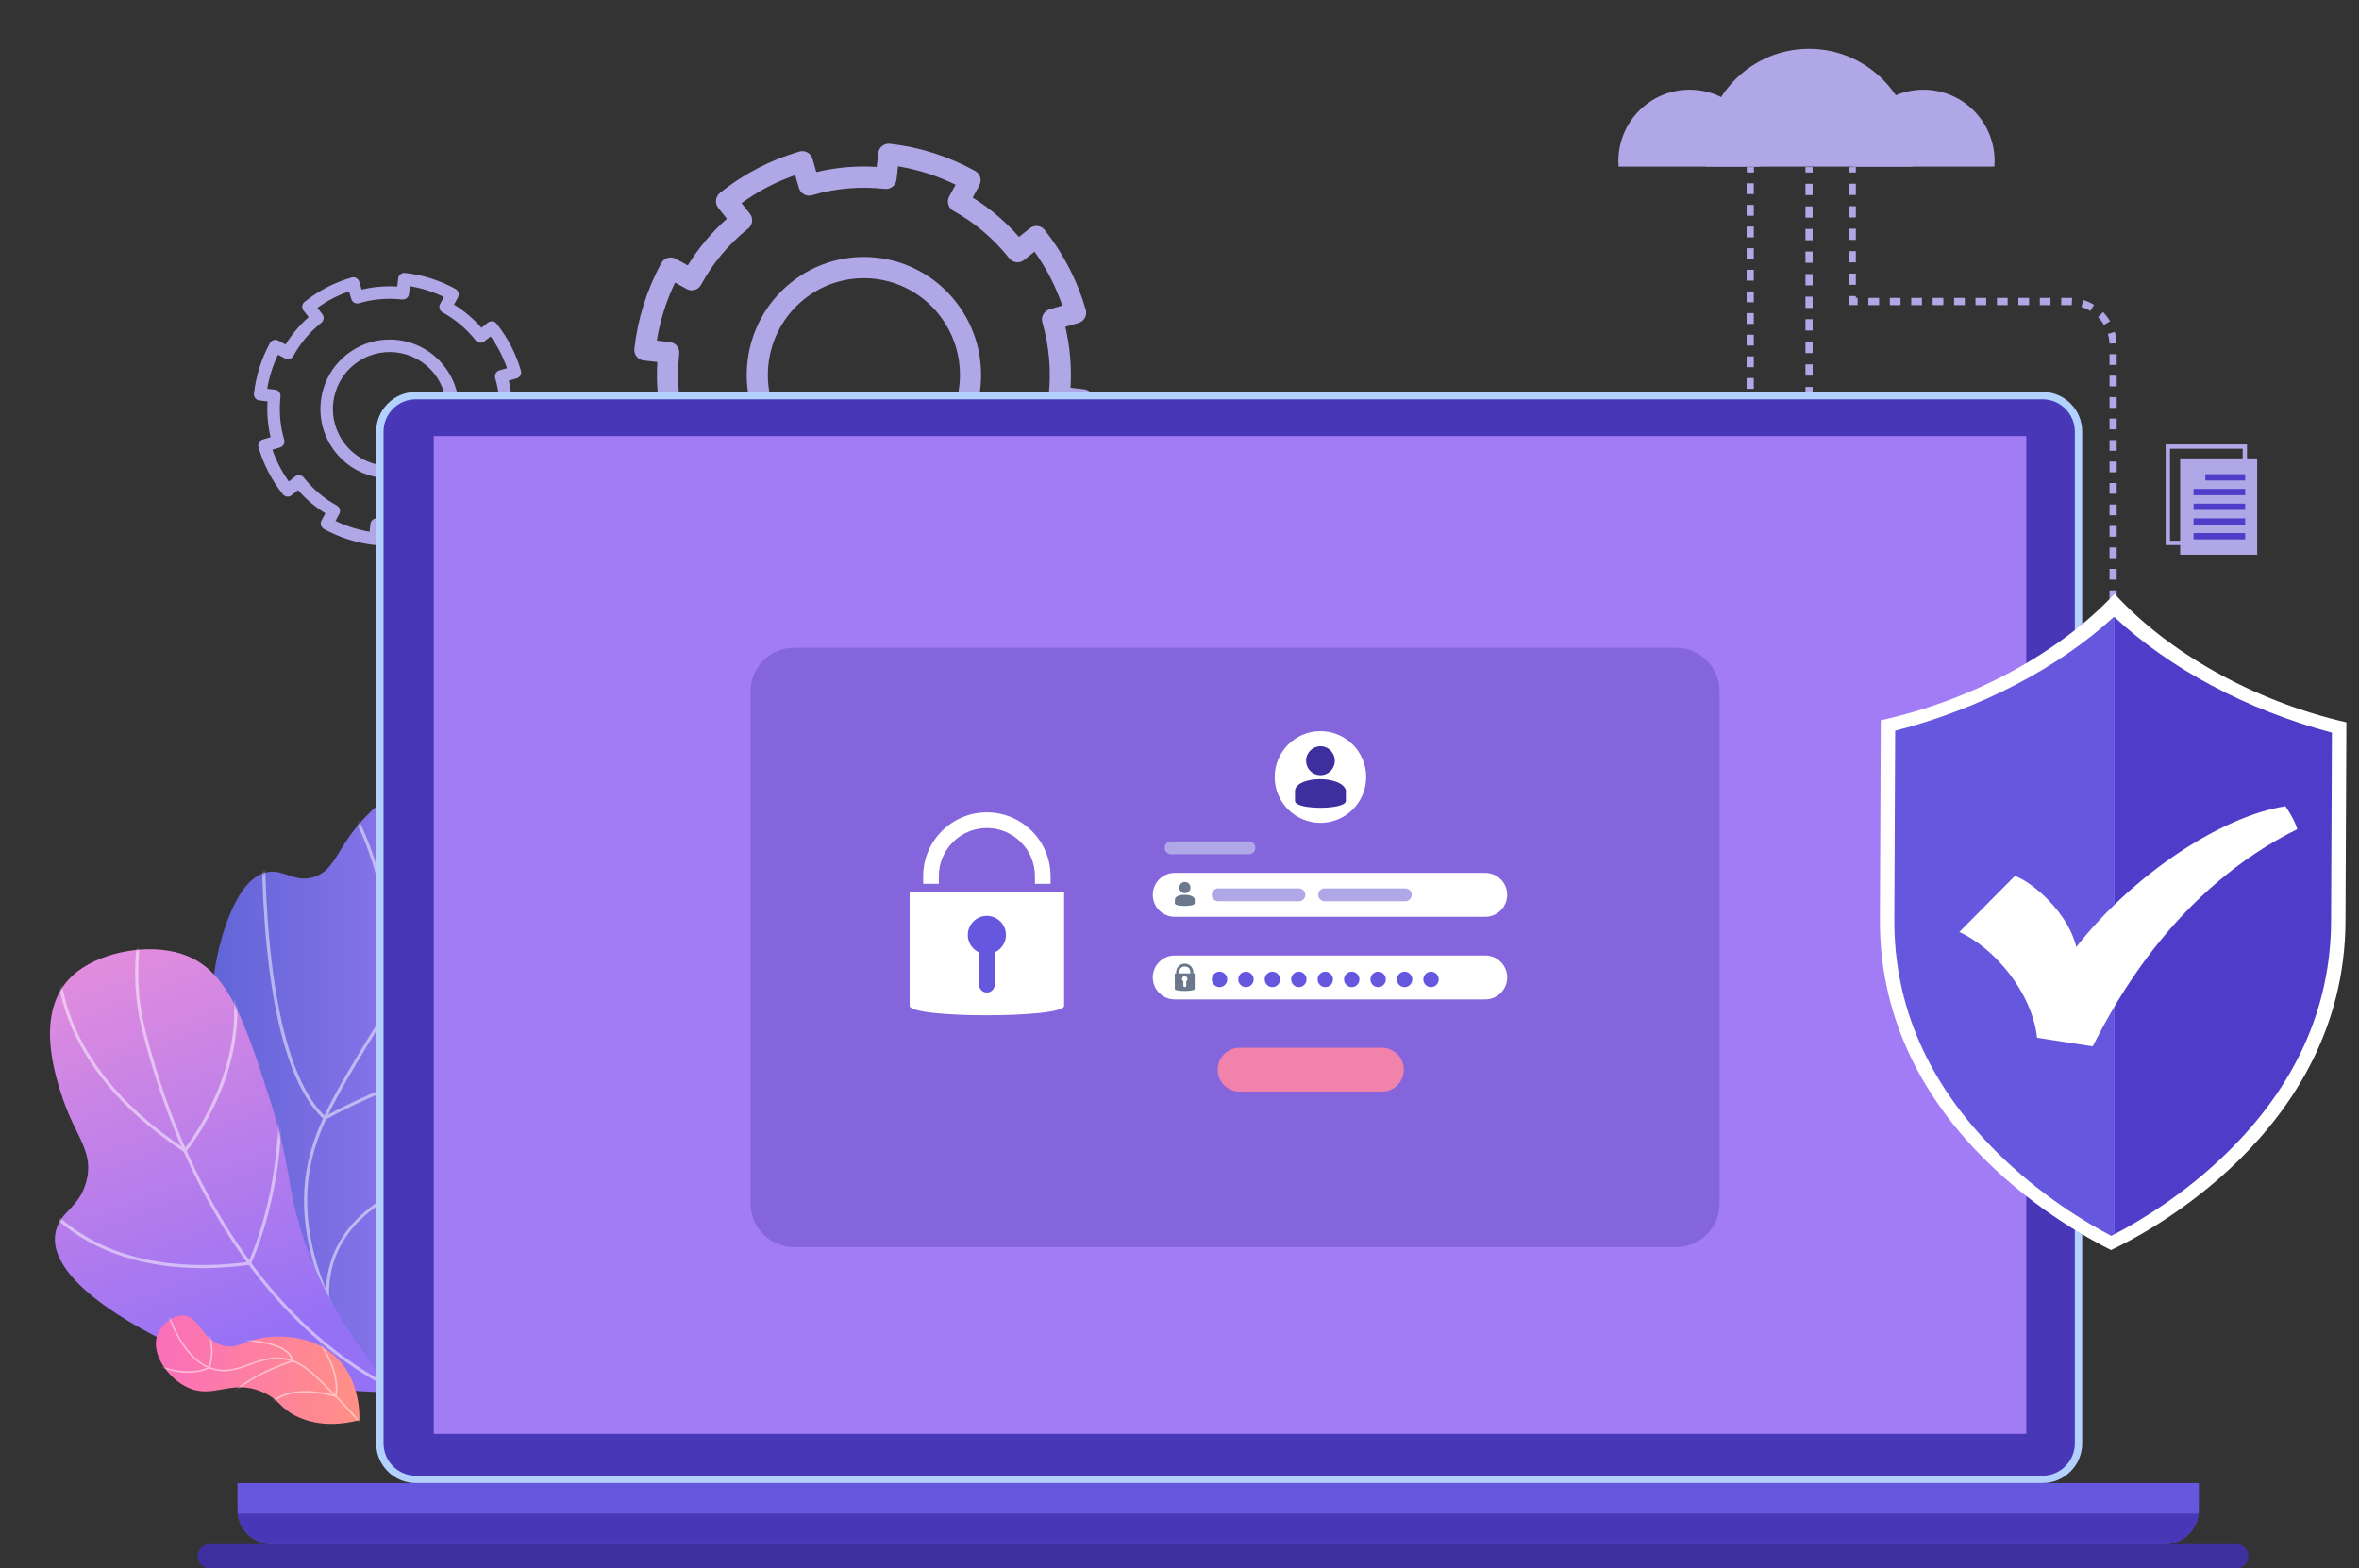 <svg width="755" height="502" viewBox="0 0 755 502" fill="none" xmlns="http://www.w3.org/2000/svg">
<rect x="0" y="0" width="755" height="502" fill="#333333" stroke="none"/>
<g clip-path="url(#clip0_1705_7253)">
<path d="M719.152 174.479H693.125V142.259H719.152V174.479ZM694.502 173.095H717.772V143.639H694.502V173.095Z" fill="#B0A7E6"/>
<path d="M714.627 148.012H701.879V150.019H714.627V148.012Z" fill="#4F3CC8"/>
<path d="M714.631 152.723H698.109V154.73H714.631V152.723Z" fill="#4F3CC8"/>
<path d="M714.631 157.438H698.109V159.444H714.631V157.438Z" fill="#4F3CC8"/>
<path d="M714.631 162.148H698.109V164.155H714.631V162.148Z" fill="#4F3CC8"/>
<path d="M714.631 166.859H698.109V168.866H714.631V166.859Z" fill="#4F3CC8"/>
<path d="M722.412 146.73H697.762V177.567H722.412V146.73Z" fill="#B0A7E6"/>
<path d="M718.573 151.794H705.824V153.801H718.573V151.794Z" fill="#4F3CC8"/>
<path d="M718.576 156.505H702.055V158.512H718.576V156.505Z" fill="#4F3CC8"/>
<path d="M718.576 161.216H702.055V163.223H718.576V161.216Z" fill="#4F3CC8"/>
<path d="M718.576 165.93H702.055V167.937H718.576V165.93Z" fill="#4F3CC8"/>
<path d="M718.576 170.641H702.055V172.648H718.576V170.641Z" fill="#4F3CC8"/>
<path d="M580.139 53.486H577.838V55.215H580.139V53.486Z" fill="#B0A7E6"/>
<path d="M580.139 120.243H577.838V116.63H580.139V120.243ZM580.139 113.018H577.838V109.405H580.139V113.018ZM580.139 105.793H577.838V102.18H580.139V105.793ZM580.139 98.568H577.838V94.956H580.139V98.568ZM580.139 91.343H577.838V87.731H580.139V91.343ZM580.139 84.118H577.838V80.506H580.139V84.118ZM580.139 76.893H577.838V73.281H580.139V76.893ZM580.139 69.668H577.838V66.056H580.139V69.668ZM580.139 62.444H577.838V58.831H580.139V62.444Z" fill="#B0A7E6"/>
<path d="M580.139 123.855H577.838V125.584H580.139V123.855Z" fill="#B0A7E6"/>
<path d="M561.351 53.486H559.053V55.215H561.351V53.486Z" fill="#B0A7E6"/>
<path d="M540.73 186.207H537.276V183.904H540.73V186.207ZM533.82 186.207H530.366V183.904H533.82V186.207ZM526.91 186.207H523.457V183.904H526.91V186.207ZM520 186.207H516.547V183.904H520V186.207ZM513.09 186.207H509.637V183.904H513.09V186.207ZM506.18 186.207H502.727V183.904H506.18V186.207ZM499.27 186.207H495.817V183.904H499.27V186.207ZM492.36 186.207H488.907V183.904H492.36V186.207ZM485.45 186.207H481.997V183.904H485.45V186.207ZM478.54 186.207H475.087V183.904H478.54V186.207ZM471.63 186.207H468.177V183.904H471.63V186.207ZM464.72 186.207H461.267V183.904H464.72V186.207ZM457.81 186.207H454.357V183.904H457.81V186.207ZM450.9 186.207H447.447V183.904H450.9V186.207ZM443.99 186.207H440.537V183.904H443.99V186.207ZM437.08 186.207H433.627V183.904H437.08V186.207ZM430.17 186.207H426.717V183.904H430.17V186.207ZM423.26 186.207H419.807V183.904H423.26V186.207ZM416.35 186.207H412.897V183.904H416.35V186.207ZM409.44 186.207H405.987V183.904H409.44V186.207ZM402.53 186.207H399.077V183.904H402.53V186.207ZM395.62 186.207H392.167V183.904H395.62V186.207ZM388.71 186.207H385.257V183.904H388.71V186.207ZM381.8 186.207H378.347V183.904H381.8V186.207ZM374.89 186.207H371.437V183.904H374.89V186.207ZM367.98 186.207H364.527V183.904H367.98V186.207ZM361.07 186.207H357.617V183.904H361.07V186.207ZM354.16 186.207H350.707V183.904H354.16V186.207ZM347.25 186.207H343.797V183.904H347.25V186.207ZM340.34 186.207H336.887V183.904H340.34V186.207ZM333.43 186.207H329.977V183.904H333.43V186.207ZM326.52 186.207H323.067V183.904H326.52V186.207ZM319.61 186.207H316.157V183.904H319.61V186.207ZM312.701 186.207H309.247V183.904H312.701V186.207ZM305.791 186.207H302.337V183.904H305.791V186.207ZM298.881 186.207H295.427V183.904H298.881V186.207ZM291.971 186.207H288.517V183.904H291.971V186.207ZM285.061 186.207H281.607V183.904H285.061V186.207ZM278.151 186.207H274.697V183.904H278.151V186.207ZM271.241 186.207H267.787V183.904H271.241V186.207ZM264.331 186.207H260.877V183.904H264.331V186.207ZM257.421 186.207H253.967V183.904H257.421V186.207ZM250.511 186.207H247.057V183.904H250.511V186.207ZM243.601 186.207H240.147V183.904H243.601V186.207ZM236.691 186.207H233.238V183.904H236.691V186.207ZM229.781 186.207H226.328V183.904H229.781V186.207ZM222.871 186.207H219.418V183.904H222.871V186.207ZM215.961 186.207H212.508V183.904H215.961V186.207ZM209.051 186.207H205.598V183.904H209.051V186.207ZM202.141 186.207H198.688V183.904H202.141V186.207ZM195.231 186.207H191.778V183.904H195.231V186.207ZM188.321 186.207H184.868V183.904H188.321V186.207ZM181.411 186.207H177.958V183.904H181.411V186.207ZM174.501 186.207H171.048V183.904H174.501V186.207ZM167.591 186.207H164.138V183.904H167.591V186.207ZM160.681 186.207H157.228V183.904H160.681V186.207ZM153.771 186.207H150.318V183.904H153.771V186.207ZM146.861 186.207H143.408V183.904H146.861V186.207ZM139.951 186.207H136.498V183.904H139.951V186.207ZM133.041 186.207H129.588V183.904H133.041V186.207ZM544.218 186.165L544.06 183.865C545.131 183.792 546.199 183.608 547.232 183.323L547.843 185.545C546.663 185.872 545.444 186.08 544.218 186.165ZM551.272 184.207L550.229 182.154C551.184 181.668 552.094 181.08 552.934 180.408L554.363 182.211C553.401 182.978 552.361 183.647 551.272 184.207ZM556.998 179.64L555.238 178.158C555.93 177.334 556.541 176.436 557.054 175.493L559.074 176.595C558.488 177.672 557.792 178.697 556.998 179.64ZM560.501 173.197L558.301 172.521C558.614 171.496 558.825 170.433 558.93 169.359L561.217 169.581C561.101 170.806 560.859 172.025 560.501 173.197ZM561.305 166.011H559.008V162.55H561.305V166.011ZM561.305 159.085H559.008V155.624H561.305V159.085ZM561.305 152.16H559.008V148.699H561.305V152.16ZM561.305 145.234H559.008V141.773H561.305V145.234ZM561.305 138.308H559.008V134.847H561.305V138.308ZM561.305 131.383H559.008V127.922H561.305V131.383ZM561.305 124.457H559.008V120.996H561.305V124.457ZM561.305 117.532H559.008V114.071H561.305V117.532ZM561.305 110.606H559.008V107.145H561.305V110.606ZM561.305 103.68H559.008V100.219H561.305V103.68ZM561.305 96.755H559.008V93.294H561.305V96.755ZM561.305 89.829H559.008V86.368H561.305V89.829ZM561.305 82.903H559.008V79.442H561.305V82.903ZM561.305 75.978H559.008V72.517H561.305V75.978ZM561.305 69.052H559.008V65.591H561.305V69.052ZM561.305 62.127H559.008V58.666H561.305V62.127Z" fill="#B0A7E6"/>
<path d="M593.966 53.486H591.665V55.215H593.966V53.486Z" fill="#B0A7E6"/>
<path d="M593.963 91.171H591.662V87.576H593.963V91.171ZM593.963 83.981H591.662V80.386H593.963V83.981ZM593.963 76.791H591.662V73.196H593.963V76.791ZM593.963 69.602H591.662V66.007H593.963V69.602ZM593.963 62.412H591.662V58.817H593.963V62.412Z" fill="#B0A7E6"/>
<path d="M594.539 97.645H591.666V94.765H593.963V95.339H594.539V97.645Z" fill="#B0A7E6"/>
<path d="M677.452 199.287H675.154V195.851H677.452V199.287ZM677.452 192.414H675.154V188.978H677.452V192.414ZM677.452 185.541H675.154V182.105H677.452V185.541ZM677.452 178.669H675.154V175.232H677.452V178.669ZM677.452 171.796H675.154V168.359H677.452V171.796ZM677.452 164.923H675.154V161.487H677.452V164.923ZM677.452 158.05H675.154V154.614H677.452V158.05ZM677.452 151.177H675.154V147.741H677.452V151.177ZM677.452 144.305H675.154V140.868H677.452V144.305ZM677.452 137.432H675.154V133.995H677.452V137.432ZM677.452 130.559H675.154V127.123H677.452V130.559ZM677.452 123.686H675.154V120.25H677.452V123.686ZM677.452 116.813H675.154V113.377H677.452V116.813ZM675.14 109.986C675.098 108.934 674.926 107.888 674.627 106.884L676.834 106.233C677.181 107.42 677.385 108.648 677.438 109.891L675.14 109.986ZM673.377 104.001C672.843 103.096 672.2 102.258 671.462 101.508L673.099 99.892C673.967 100.776 674.726 101.765 675.355 102.832L673.373 104.004L673.377 104.001ZM669.003 99.547C668.107 98.998 667.145 98.561 666.147 98.248L666.832 96.047C668.013 96.417 669.147 96.934 670.205 97.582L669.003 99.547ZM663.059 97.684C662.813 97.67 662.564 97.663 662.315 97.663H659.697V95.36H662.315C662.606 95.36 662.901 95.368 663.193 95.385L663.059 97.684ZM656.269 97.663H652.84V95.36H656.269V97.663ZM649.412 97.663H645.983V95.36H649.412V97.663ZM642.554 97.663H639.126V95.36H642.554V97.663ZM635.693 97.663H632.265V95.36H635.693V97.663ZM628.836 97.663H625.408V95.36H628.836V97.663ZM621.979 97.663H618.55V95.36H621.979V97.663ZM615.122 97.663H611.693V95.36H615.122V97.663ZM608.264 97.663H604.836V95.36H608.264V97.663ZM601.407 97.663H597.978V95.36H601.407V97.663Z" fill="#B0A7E6"/>
<path d="M677.448 202.741H675.151V204.47H677.448V202.741Z" fill="#B0A7E6"/>
<path d="M563.454 53.339C563.499 52.747 563.531 52.152 563.531 51.55C563.531 38.938 553.329 28.714 540.746 28.714C528.163 28.714 517.961 38.938 517.961 51.55C517.961 52.152 517.993 52.747 518.038 53.339H563.454Z" fill="#B0A7E6"/>
<path d="M638.301 53.339C638.346 52.747 638.378 52.152 638.378 51.55C638.378 38.938 628.176 28.714 615.593 28.714C603.01 28.714 592.808 38.938 592.808 51.55C592.808 52.152 592.84 52.747 592.885 53.339H638.301Z" fill="#B0A7E6"/>
<path d="M612.094 53.339C612.27 51.944 612.361 50.526 612.361 49.082C612.361 30.608 597.417 15.63 578.984 15.63C560.552 15.63 545.608 30.608 545.608 49.082C545.608 50.526 545.699 51.944 545.875 53.339H612.094Z" fill="#B0A7E6"/>
<path fill-rule="evenodd" clip-rule="evenodd" d="M127.437 89.125C127.561 88.029 128.549 87.24 129.645 87.362C135.268 87.986 140.748 89.722 145.775 92.488C146.715 93.005 147.079 94.173 146.601 95.133L146.583 95.168C146.572 95.191 146.56 95.214 146.547 95.236L145.308 97.5C148.515 99.481 151.481 101.966 154.079 104.916L156.125 103.282C156.541 102.951 157.071 102.798 157.599 102.858C158.127 102.918 158.609 103.186 158.939 103.602C162.592 108.203 165.177 113.317 166.717 118.641C167.024 119.7 166.415 120.807 165.357 121.116L162.848 121.849C163.741 125.634 164.058 129.507 163.827 133.333L166.417 133.627C167.514 133.752 168.302 134.743 168.178 135.84C167.542 141.45 165.838 146.944 163.076 151.986C162.547 152.951 161.338 153.308 160.371 152.785L159.478 152.302L159.464 152.295L158.071 151.527C156.092 154.74 153.613 157.714 150.661 160.325L152.296 162.382C152.982 163.246 152.84 164.502 151.978 165.19C147.387 168.855 142.281 171.448 136.953 172.978C135.894 173.282 134.788 172.672 134.48 171.614L133.751 169.106C129.983 170.007 126.124 170.325 122.312 170.095L122.018 172.693C121.958 173.22 121.691 173.702 121.276 174.033C120.861 174.363 120.331 174.515 119.804 174.455C114.202 173.817 108.71 172.094 103.679 169.326C103.085 168.999 102.697 168.392 102.649 167.715C102.617 167.272 102.734 166.839 102.97 166.478L103.522 165.453L103.529 165.44L104.146 164.314C100.942 162.335 97.981 159.858 95.378 156.902L93.333 158.535C92.918 158.867 92.388 159.019 91.86 158.96C91.332 158.9 90.85 158.632 90.519 158.217C86.863 153.616 84.265 148.486 82.739 143.146C82.437 142.088 83.045 140.985 84.101 140.677L86.605 139.945C85.706 136.167 85.394 132.304 85.627 128.485L83.038 128.19C81.941 128.066 81.152 127.075 81.277 125.978C81.913 120.365 83.632 114.861 86.393 109.821C86.648 109.355 87.077 109.01 87.587 108.862C88.096 108.713 88.644 108.773 89.109 109.028L91.395 110.282C93.37 107.07 95.843 104.102 98.794 101.493L97.159 99.435C96.472 98.572 96.615 97.316 97.477 96.628C102.067 92.963 107.187 90.359 112.516 88.829C113.575 88.525 114.681 89.135 114.988 90.193L115.718 92.702C119.484 91.802 123.335 91.49 127.143 91.722L127.437 89.125ZM107.379 166.738C110.844 168.423 114.52 169.584 118.274 170.204L118.556 167.711C118.68 166.616 119.668 165.827 120.764 165.949C125.36 166.459 130.059 166.081 134.559 164.751C135.069 164.6 135.618 164.659 136.085 164.914C136.552 165.169 136.898 165.6 137.046 166.111L137.75 168.534C141.292 167.315 144.708 165.564 147.892 163.27L146.319 161.29C145.633 160.427 145.775 159.171 146.637 158.483C150.403 155.475 153.397 151.847 155.569 147.873C155.824 147.406 156.254 147.06 156.764 146.912C157.275 146.763 157.823 146.824 158.289 147.08L160.482 148.289C162.162 144.816 163.312 141.136 163.929 137.37L161.443 137.088C160.348 136.963 159.56 135.976 159.682 134.881C160.191 130.273 159.814 125.559 158.498 121.033C158.19 119.973 158.799 118.864 159.858 118.555L162.272 117.85C161.049 114.304 159.3 110.881 157.015 107.69L155.048 109.26C154.252 109.896 153.104 109.831 152.385 109.11L152.381 109.106C152.328 109.053 152.278 108.997 152.231 108.938C149.24 105.177 145.621 102.173 141.657 100.001C140.689 99.47 140.334 98.255 140.864 97.287L141.595 95.952L141.595 95.952L142.076 95.075C138.609 93.387 134.939 92.222 131.181 91.609L130.898 94.106C130.774 95.202 129.787 95.991 128.69 95.869C124.092 95.358 119.407 95.727 114.91 97.056C114.4 97.207 113.851 97.148 113.384 96.893C112.917 96.638 112.571 96.207 112.422 95.696L111.718 93.273C108.174 94.493 104.749 96.252 101.562 98.547L103.136 100.527C103.822 101.391 103.68 102.646 102.818 103.334C99.052 106.342 96.069 109.959 93.9 113.933C93.646 114.399 93.216 114.745 92.706 114.895C92.197 115.044 91.648 114.984 91.183 114.728L88.984 113.522C87.302 116.997 86.145 120.683 85.526 124.447L88.011 124.73C89.106 124.854 89.894 125.841 89.773 126.937C89.263 131.548 89.631 136.245 90.958 140.754C91.108 141.263 91.049 141.811 90.794 142.278C90.539 142.744 90.11 143.089 89.6 143.238L87.181 143.944C88.398 147.498 90.152 150.933 92.442 154.128L94.41 152.557C94.825 152.226 95.355 152.073 95.882 152.133C96.41 152.193 96.893 152.46 97.223 152.876C100.224 156.651 103.833 159.64 107.797 161.813C108.766 162.344 109.12 163.559 108.59 164.528L107.379 166.738ZM160.429 150.543L160.432 150.538L160.429 150.543L160.429 150.543ZM138.935 119.553C132.684 111.687 121.256 110.391 113.409 116.654L113.409 116.654C105.545 122.931 104.25 134.392 110.502 142.261L110.502 142.261C116.763 150.141 128.191 151.437 136.052 145.163C143.901 138.895 145.198 127.437 138.935 119.553ZM110.914 113.528C120.491 105.884 134.44 107.468 142.066 117.065L142.066 117.065C149.7 126.673 148.123 140.643 138.548 148.289L138.548 148.29C128.956 155.944 115.007 154.361 107.371 144.749C99.746 135.154 101.326 121.18 110.914 113.528Z" fill="#B0A7E6"/>
<path fill-rule="evenodd" clip-rule="evenodd" d="M281.082 49.016C281.292 47.154 282.962 45.814 284.816 46.021C294.325 47.081 303.592 50.03 312.093 54.73C313.683 55.608 314.299 57.591 313.489 59.223L313.46 59.282C313.44 59.321 313.42 59.36 313.4 59.398L311.304 63.244C316.726 66.61 321.743 70.83 326.136 75.842L329.597 73.067C330.299 72.504 331.195 72.245 332.088 72.346C332.981 72.448 333.797 72.903 334.355 73.61C340.532 81.426 344.904 90.114 347.508 99.159C348.026 100.958 346.997 102.839 345.207 103.364L340.965 104.609C342.475 111.04 343.012 117.619 342.621 124.118L347 124.618C348.855 124.83 350.189 126.513 349.978 128.377C348.902 137.908 346.022 147.241 341.35 155.808C340.456 157.447 338.412 158.053 336.775 157.164L335.267 156.345L335.243 156.332L332.887 155.027C329.54 160.486 325.348 165.539 320.355 169.973L323.121 173.469C324.281 174.936 324.04 177.069 322.583 178.238C314.819 184.465 306.185 188.87 297.174 191.469C295.383 191.986 293.513 190.95 292.993 189.152L291.76 184.89C285.388 186.422 278.862 186.963 272.415 186.571L271.918 190.984C271.817 191.88 271.366 192.699 270.664 193.261C269.962 193.822 269.066 194.08 268.175 193.978C258.701 192.894 249.413 189.967 240.907 185.265C239.901 184.709 239.245 183.678 239.164 182.528C239.111 181.776 239.308 181.04 239.708 180.427L240.64 178.686L240.652 178.664L241.696 176.751C236.277 173.388 231.27 169.18 226.869 164.159L223.409 166.933C222.707 167.496 221.811 167.756 220.919 167.654C220.026 167.552 219.21 167.098 218.652 166.392C212.469 158.576 208.076 149.86 205.495 140.789C204.984 138.992 206.013 137.118 207.799 136.594L212.033 135.352C210.512 128.933 209.985 122.371 210.378 115.882L206 115.382C204.145 115.17 202.811 113.487 203.022 111.623C204.098 102.087 207.004 92.738 211.674 84.175C212.105 83.384 212.831 82.798 213.693 82.546C214.554 82.293 215.48 82.395 216.267 82.828L220.132 84.959C223.473 79.502 227.654 74.459 232.645 70.027L229.879 66.531C228.719 65.064 228.96 62.931 230.417 61.762C238.18 55.536 246.838 51.112 255.849 48.513C257.641 47.996 259.511 49.032 260.031 50.83L261.264 55.092C267.634 53.564 274.146 53.034 280.585 53.429L281.082 49.016ZM247.162 180.869C253.023 183.731 259.238 185.703 265.587 186.757L266.064 182.522C266.274 180.66 267.944 179.32 269.798 179.527C277.57 180.394 285.517 179.752 293.125 177.493C293.988 177.236 294.917 177.336 295.707 177.769C296.496 178.203 297.081 178.935 297.332 179.802L298.523 183.919C304.512 181.849 310.29 178.873 315.674 174.977L313.013 171.614C311.853 170.147 312.093 168.014 313.55 166.845C319.92 161.734 324.983 155.571 328.655 148.819C329.087 148.027 329.814 147.439 330.677 147.187C331.54 146.934 332.468 147.037 333.256 147.473L336.965 149.526C339.804 143.627 341.75 137.374 342.793 130.977L338.59 130.497C336.738 130.285 335.405 128.609 335.61 126.748C336.472 118.919 335.835 110.911 333.609 103.223C333.088 101.422 334.118 99.538 335.909 99.013L339.991 97.815C337.922 91.792 334.965 85.975 331.101 80.556L327.775 83.223C326.428 84.303 324.488 84.193 323.271 82.967L323.265 82.961C323.175 82.871 323.091 82.776 323.012 82.676C317.953 76.285 311.832 71.183 305.13 67.493C303.493 66.591 302.892 64.527 303.789 62.881L305.025 60.614L305.025 60.614L305.837 59.124C299.975 56.256 293.769 54.278 287.414 53.235L286.936 57.478C286.726 59.34 285.056 60.68 283.202 60.473C275.425 59.605 267.503 60.231 259.898 62.49C259.036 62.746 258.107 62.646 257.317 62.213C256.528 61.779 255.943 61.048 255.692 60.18L254.501 56.064C248.507 58.136 242.715 61.123 237.326 65.023L239.987 68.387C241.147 69.853 240.907 71.987 239.45 73.156C233.081 78.266 228.036 84.411 224.369 91.161C223.939 91.953 223.213 92.541 222.35 92.794C221.488 93.048 220.561 92.947 219.773 92.512L216.055 90.463C213.212 96.366 211.254 102.627 210.208 109.023L214.41 109.503C216.262 109.715 217.595 111.391 217.39 113.253C216.528 121.086 217.149 129.066 219.393 136.725C219.647 137.591 219.547 138.522 219.117 139.314C218.686 140.106 217.959 140.693 217.097 140.946L213.006 142.146C215.064 148.183 218.031 154.018 221.904 159.446L225.231 156.778C225.933 156.215 226.829 155.955 227.721 156.057C228.614 156.158 229.43 156.612 229.989 157.318C235.064 163.732 241.167 168.811 247.87 172.502C249.508 173.404 250.108 175.468 249.21 177.114L247.162 180.869ZM336.875 153.356L336.879 153.347L336.875 153.356L336.875 153.356ZM300.526 100.709C289.956 87.346 270.63 85.144 257.36 95.784L257.36 95.784C244.061 106.446 241.872 125.918 252.445 139.285L252.445 139.285C263.032 152.672 282.358 154.875 295.652 144.216C308.924 133.568 311.118 114.103 300.526 100.709ZM253.14 90.473C269.336 77.486 292.926 80.177 305.822 96.482L305.822 96.482C318.73 112.804 316.065 136.537 299.872 149.527L299.871 149.527C283.652 162.532 260.062 159.841 247.149 143.512C234.256 127.212 236.926 103.473 253.14 90.473Z" fill="#B0A7E6"/>
<path d="M128.58 448.978C124.169 437.22 119.511 419.358 123.348 399.246C128.381 372.871 143.605 365.796 161.958 325.989C173.561 300.819 181.406 283.137 173.451 267.688C167.219 255.581 152.027 246.293 139.048 248.265C128.257 249.903 117.73 259.519 112.112 267.317C107.534 273.675 105.976 279.16 100.178 280.836C94.251 282.549 90.886 278.264 85.702 279.143C75.189 280.925 70.506 301.686 69.748 305.043C61.326 342.37 80.971 380.036 89.738 396.363C96.987 409.862 109.048 429.034 128.58 448.98V448.978Z" fill="url(#paint0_linear_1705_7253)"/>
<mask id="mask0_1705_7253" style="mask-type:luminance" maskUnits="userSpaceOnUse" x="67" y="248" width="110" height="201">
<path d="M128.582 448.978C124.171 437.22 119.513 419.358 123.35 399.246C128.383 372.871 143.607 365.796 161.96 325.989C173.563 300.819 181.408 283.137 173.453 267.688C167.221 255.581 152.029 246.293 139.05 248.265C128.259 249.903 117.732 259.519 112.114 267.317C107.536 273.675 105.978 279.16 100.18 280.836C94.252 282.549 90.888 278.264 85.704 279.143C75.192 280.925 70.508 301.686 69.75 305.043C61.328 342.37 80.973 380.036 89.74 396.363C96.989 409.862 109.05 429.034 128.582 448.98V448.978Z" fill="white"/>
</mask>
<g mask="url(#mask0_1705_7253)">
<g style="mix-blend-mode:soft-light" opacity="0.5">
<path d="M134.843 459.852L135.573 459.175C123.986 446.726 114.905 434.22 108.583 422.003C99.267 404 96.264 387.139 99.652 371.891C102.306 359.946 108.698 349.351 117.54 334.686C124.601 322.98 130.662 315.317 136.012 308.557C143.012 299.711 148.538 292.723 152.98 280.813C157.485 268.729 159.341 255.422 158.494 241.264L157.499 241.322C158.337 255.342 156.502 268.511 152.046 280.463C147.66 292.226 142.174 299.16 135.23 307.936C129.864 314.72 123.782 322.408 116.688 334.168C108.13 348.359 101.37 359.566 98.678 371.671C95.236 387.154 98.272 404.239 107.696 422.458C114.06 434.754 123.193 447.335 134.841 459.85L134.843 459.852Z" fill="white"/>
<path d="M123.349 326.358C125.956 326.358 134.596 326.051 144.879 322.406C156.222 318.383 171.96 309.358 182.518 289.214L181.635 288.752C171.228 308.613 155.722 317.504 144.546 321.468C134.097 325.174 125.396 325.38 123.157 325.364C127.369 299.994 122.343 280.294 117.361 268.204C111.917 254.99 105.33 247.738 105.262 247.665L104.528 248.338C104.593 248.408 111.079 255.56 116.455 268.626C121.414 280.679 126.414 300.374 122.075 325.765L121.981 326.32L122.545 326.346C122.561 326.346 122.84 326.358 123.349 326.358Z" fill="white"/>
<path d="M103.91 358.534L104.224 358.356C104.362 358.279 118.191 350.541 133.568 345.497C148.839 340.487 174.693 348.874 174.954 348.961L175.266 348.014C175.2 347.993 168.613 345.839 160.201 344.346C152.413 342.963 141.417 341.873 133.255 344.552C119.082 349.2 106.223 356.12 104.053 357.313C82.643 337.023 84.874 264.617 84.9 263.886L83.903 263.851C83.896 264.036 83.293 282.556 85.402 303.322C88.242 331.28 94.378 349.775 103.64 358.291L103.907 358.537L103.91 358.534Z" fill="white"/>
<path d="M105.457 417.675L105.394 416.684C104.477 402.291 111.237 390.986 125.49 383.082C136.164 377.161 147.247 375.489 147.357 375.475L147.214 374.491C147.102 374.507 135.841 376.207 125.007 382.212C110.925 390.022 103.798 401.6 104.348 415.744C101.511 413.789 91.69 406.736 80.64 395.501C68.591 383.248 52.571 363.373 44.682 338.263L29.345 289.455L28.395 289.753L43.732 338.561C51.684 363.87 67.817 383.883 79.951 396.215C93.091 409.574 104.514 417.059 104.629 417.134L105.462 417.675H105.457Z" fill="white"/>
</g>
</g>
<path d="M126.711 445.681C106.866 445.618 81.594 442.711 57.471 431.523C51.316 428.668 13.288 411.029 17.972 393.694C19.622 387.588 25.178 386.676 27.527 378.552C30.31 368.925 24.291 364.042 20.203 351.968C17.765 344.762 10.63 323.68 23.346 312.17C30.946 305.293 45.291 302.147 56.157 304.793C72.1 308.678 77.438 324.27 86.017 350.807C93.62 374.332 91.55 380.068 97.32 396.913C101.603 409.414 109.731 426.647 126.709 445.683L126.711 445.681Z" fill="url(#paint1_linear_1705_7253)"/>
<mask id="mask1_1705_7253" style="mask-type:luminance" maskUnits="userSpaceOnUse" x="16" y="303" width="111" height="143">
<path d="M126.711 445.68C106.866 445.617 81.594 442.71 57.471 431.522C51.316 428.667 13.288 411.028 17.972 393.693C19.622 387.587 25.178 386.675 27.527 378.551C30.31 368.924 24.291 364.041 20.203 351.967C17.765 344.761 10.63 323.679 23.346 312.169C30.946 305.292 45.291 302.146 56.157 304.792C72.1 308.677 77.438 324.269 86.017 350.806C93.62 374.331 91.55 380.067 97.32 396.912C101.603 409.413 109.731 426.646 126.709 445.682L126.711 445.68Z" fill="white"/>
</mask>
<g mask="url(#mask1_1705_7253)">
<g style="mix-blend-mode:soft-light" opacity="0.5">
<path d="M177.69 457.033C188.791 457.033 200.153 455.559 211.693 452.612L211.447 451.646C189.678 457.204 168.547 457.485 148.644 452.478C122.128 445.81 99.23 429.675 80.585 404.521C61.162 378.319 51.22 348.897 46.299 328.829C42.897 314.947 43.732 299.62 48.784 283.274L47.832 282.981C42.726 299.502 41.883 315.008 45.33 329.068C50.272 349.225 60.261 378.781 79.782 405.117C98.569 430.458 121.654 446.719 148.4 453.447C157.908 455.837 167.693 457.033 177.69 457.033Z" fill="white"/>
<path d="M59.291 369.011L59.578 368.667C59.634 368.599 65.28 361.712 69.888 351.161C74.147 341.412 78.376 326.441 74.333 310.48L73.366 310.724C80.504 338.893 61.631 364.41 59.085 367.68C17.389 339.959 18.114 308.774 19.337 299.855C19.372 299.608 19.388 299.454 19.388 299.395H18.891L18.393 299.386C18.391 299.437 18.375 299.55 18.351 299.719C17.105 308.811 16.35 340.658 58.921 368.763L59.294 369.009L59.291 369.011Z" fill="white"/>
<path d="M64.765 405.945C69.437 405.945 74.485 405.619 79.929 404.874L80.191 404.836L80.309 404.597C80.426 404.356 92.016 380.127 89.855 347.01L87.677 313.643L86.682 313.708L88.86 347.076C90.887 378.161 80.715 401.334 79.525 403.922C65.296 405.835 44.841 405.964 27.64 395.898C17.325 389.86 13.045 382.938 13.003 382.867L12.149 383.383C12.327 383.674 16.602 390.591 27.134 396.756C34.8 401.243 47.06 405.942 64.76 405.942L64.765 405.945Z" fill="white"/>
</g>
</g>
<path d="M115.038 454.6C115.089 452.586 115.207 440.711 106.454 433.435C99.128 427.346 89.566 427.786 87.351 427.889C78.432 428.302 76.224 432.43 70.737 430.55C64.221 428.318 63.768 421.277 58.563 421.11C54.973 420.996 51.39 424.223 50.292 427.561C48.365 433.419 53.636 441.002 59.774 443.998C68.229 448.126 73.774 441.319 83.77 445.493C89.58 447.919 89.465 450.953 95.547 453.66C102.608 456.803 109.908 455.894 115.035 454.6H115.038Z" fill="url(#paint2_linear_1705_7253)"/>
<mask id="mask2_1705_7253" style="mask-type:luminance" maskUnits="userSpaceOnUse" x="49" y="421" width="67" height="35">
<path d="M115.036 454.598C115.087 452.585 115.205 440.71 106.452 433.434C99.126 427.344 89.564 427.784 87.349 427.887C78.43 428.3 76.222 432.428 70.735 430.548C64.219 428.316 63.766 421.275 58.562 421.108C54.971 420.994 51.388 424.221 50.29 427.559C48.363 433.417 53.634 441 59.772 443.996C68.227 448.124 73.772 441.317 83.768 445.491C89.578 447.918 89.463 450.951 95.545 453.658C102.606 456.802 109.906 455.892 115.033 454.598H115.036Z" fill="white"/>
</mask>
<g mask="url(#mask2_1705_7253)">
<g style="mix-blend-mode:soft-light" opacity="0.5">
<path d="M117.783 459.088L118.18 458.786C115.183 454.876 111.905 451.1 108.437 447.558C101.496 440.469 98.011 436.911 93.759 435.42C88.224 433.479 83.913 435.045 79.746 436.557C76.066 437.893 72.589 439.154 68.438 438.029C61.837 436.241 56.526 429.007 52.657 416.529L52.181 416.677C56.106 429.328 61.532 436.672 68.309 438.51C72.615 439.677 76.16 438.388 79.917 437.026C84.002 435.542 88.231 434.009 93.595 435.889C97.739 437.342 101.195 440.872 108.083 447.907C111.537 451.435 114.801 455.197 117.785 459.09L117.783 459.088Z" fill="white"/>
<path d="M60.204 439.438C64.496 439.438 66.859 438.08 67.021 437.984L67.093 437.942L67.124 437.865C68.572 434.267 68.013 429.869 67.288 426.815C66.507 423.519 65.369 421.027 65.359 421.004L64.906 421.213C64.951 421.309 69.311 430.933 66.694 437.598C66.347 437.783 64.747 438.561 62.074 438.831C59.279 439.112 54.704 438.875 48.783 436.154L48.574 436.606C53.317 438.786 57.224 439.44 60.202 439.44L60.204 439.438Z" fill="white"/>
<path d="M72.296 449.932C75.159 441.8 93.568 435.95 93.753 435.893L93.967 435.825L93.924 435.607C93.336 432.605 90.013 430.528 84.05 429.433C79.667 428.629 75.396 428.681 75.354 428.683L75.361 429.18C75.523 429.178 91.761 429.016 93.387 435.488C92.404 435.809 88.248 437.22 83.863 439.4C77.119 442.754 73.071 446.242 71.829 449.766L72.299 449.932H72.296Z" fill="white"/>
<path d="M84.321 453.059C89.298 441.449 107.263 447.152 107.444 447.213L107.725 447.304L107.768 447.011C109.396 435.926 99.423 425.882 99.322 425.781L98.97 426.135C99.069 426.234 108.692 435.931 107.315 446.653C104.954 445.961 88.664 441.662 83.863 452.862L84.321 453.059Z" fill="white"/>
</g>
</g>
<path d="M715.803 502.001H67.083C64.962 502.001 63.24 500.275 63.24 498.149C63.24 496.022 64.962 494.297 67.083 494.297H715.803C717.924 494.297 719.646 496.022 719.646 498.149C719.646 500.275 717.924 502.001 715.803 502.001Z" fill="#3E2F9E"/>
<path d="M653.729 125.46H133.078C126.072 125.46 120.393 131.152 120.393 138.174V462.006C120.393 469.027 126.072 474.72 133.078 474.72H653.729C660.735 474.72 666.414 469.027 666.414 462.006V138.174C666.414 131.152 660.735 125.46 653.729 125.46Z" fill="#B3D1FF"/>
<path d="M664.061 138.174V462.009C664.061 467.724 659.43 472.361 653.732 472.361L133.078 472.361C127.376 472.361 122.75 467.72 122.75 462.009V138.174C122.75 132.46 127.38 127.819 133.081 127.819L653.729 127.819C659.43 127.819 664.057 132.46 664.057 138.171L664.061 138.174Z" fill="#4837B6"/>
<path d="M648.523 139.582H138.836V458.981H648.523V139.582Z" fill="#A27CF5"/>
<path d="M703.763 474.719V483.225C703.763 483.658 703.739 484.088 703.686 484.507C703.057 490.017 698.385 494.295 692.719 494.295H87.047C81.381 494.295 76.712 490.017 76.083 484.507C76.031 484.088 76.006 483.658 76.006 483.225V474.719H703.763Z" fill="#6558DE"/>
<path d="M703.687 484.508C703.058 490.018 698.386 494.296 692.719 494.296H87.048C81.382 494.296 76.713 490.018 76.084 484.508H703.687Z" fill="#4837B6"/>
<path opacity="0.3" d="M536.385 207.332H254.19C246.474 207.332 240.219 213.601 240.219 221.335V385.208C240.219 392.942 246.474 399.211 254.19 399.211H536.385C544.101 399.211 550.356 392.942 550.356 385.208V221.335C550.356 213.601 544.101 207.332 536.385 207.332Z" fill="#3E2F9E"/>
<path d="M442.288 335.388H396.725C392.855 335.388 389.717 338.533 389.717 342.412C389.717 346.291 392.855 349.436 396.725 349.436H442.288C446.159 349.436 449.296 346.291 449.296 342.412C449.296 338.533 446.159 335.388 442.288 335.388Z" fill="#F082AC"/>
<path d="M475.372 279.416H375.956C372.085 279.416 368.947 282.561 368.947 286.44C368.947 290.32 372.085 293.464 375.956 293.464H475.372C479.243 293.464 482.38 290.32 482.38 286.44C482.38 282.561 479.243 279.416 475.372 279.416Z" fill="white"/>
<path d="M475.372 305.861H375.956C372.085 305.861 368.947 309.006 368.947 312.886C368.947 316.765 372.085 319.91 375.956 319.91H475.372C479.243 319.91 482.38 316.765 482.38 312.886C482.38 309.006 479.243 305.861 475.372 305.861Z" fill="white"/>
<path d="M392.78 313.509C392.78 314.875 391.673 315.98 390.314 315.98C388.954 315.98 387.848 314.871 387.848 313.509C387.848 312.146 388.954 311.037 390.314 311.037C391.673 311.037 392.78 312.146 392.78 313.509Z" fill="#6558DE"/>
<path d="M401.239 313.509C401.239 314.875 400.132 315.98 398.773 315.98C397.413 315.98 396.307 314.871 396.307 313.509C396.307 312.146 397.41 311.037 398.773 311.037C400.136 311.037 401.239 312.146 401.239 313.509Z" fill="#6558DE"/>
<path d="M409.702 313.509C409.702 314.875 408.595 315.98 407.236 315.98C405.876 315.98 404.77 314.871 404.77 313.509C404.77 312.146 405.876 311.037 407.236 311.037C408.595 311.037 409.702 312.146 409.702 313.509Z" fill="#6558DE"/>
<path d="M418.161 313.509C418.161 314.875 417.054 315.98 415.695 315.98C414.335 315.98 413.229 314.871 413.229 313.509C413.229 312.146 414.335 311.037 415.695 311.037C417.054 311.037 418.161 312.146 418.161 313.509Z" fill="#6558DE"/>
<path d="M426.624 313.509C426.624 314.875 425.517 315.98 424.158 315.98C422.798 315.98 421.691 314.871 421.691 313.509C421.691 312.146 422.798 311.037 424.158 311.037C425.517 311.037 426.624 312.146 426.624 313.509Z" fill="#6558DE"/>
<path d="M435.083 313.509C435.083 314.875 433.976 315.98 432.616 315.98C431.257 315.98 430.15 314.871 430.15 313.509C430.15 312.146 431.257 311.037 432.616 311.037C433.976 311.037 435.083 312.146 435.083 313.509Z" fill="#6558DE"/>
<path d="M443.542 313.509C443.542 314.875 442.435 315.98 441.075 315.98C439.716 315.98 438.609 314.871 438.609 313.509C438.609 312.146 439.716 311.037 441.075 311.037C442.435 311.037 443.542 312.146 443.542 313.509Z" fill="#6558DE"/>
<path d="M452.004 313.509C452.004 314.875 450.898 315.98 449.538 315.98C448.179 315.98 447.072 314.871 447.072 313.509C447.072 312.146 448.179 311.037 449.538 311.037C450.898 311.037 452.004 312.146 452.004 313.509Z" fill="#6558DE"/>
<path d="M460.463 313.509C460.463 314.875 459.357 315.98 457.997 315.98C456.638 315.98 455.531 314.871 455.531 313.509C455.531 312.146 456.638 311.037 457.997 311.037C459.357 311.037 460.463 312.146 460.463 313.509Z" fill="#6558DE"/>
<path d="M422.605 263.399C430.691 263.399 437.247 256.829 437.247 248.724C437.247 240.619 430.691 234.049 422.605 234.049C414.518 234.049 407.963 240.619 407.963 248.724C407.963 256.829 414.518 263.399 422.605 263.399Z" fill="white"/>
<path d="M422.625 248.132C424.055 248.132 425.376 247.435 426.216 246.368C426.837 245.597 427.206 244.604 427.206 243.502C427.206 240.967 425.155 238.872 422.625 238.872C420.096 238.872 418.006 240.967 418.006 243.502C418.006 244.604 418.371 245.597 418.996 246.368C419.84 247.435 421.157 248.132 422.625 248.132Z" fill="#3E2F9E"/>
<path d="M430.74 256.382C430.74 259.304 414.465 259.304 414.465 256.382V252.977C415.115 248.322 429.416 248.129 430.744 252.977V256.382H430.74Z" fill="#3E2F9E"/>
<path d="M381.933 311.59V311.213C381.933 309.689 380.697 308.449 379.176 308.449C377.655 308.449 376.418 309.689 376.418 311.213V311.59H376V316.572C376 317.431 382.369 317.431 382.369 316.572V311.59H381.933ZM377.402 311.213C377.402 310.255 377.988 309.389 379.176 309.389C380.363 309.389 380.971 310.203 380.971 311.213V311.59H377.402V311.213ZM379.646 314.1V315.54C379.646 315.797 379.425 315.984 379.169 315.984C378.912 315.984 378.726 315.801 378.726 315.54V314.1C378.47 313.952 378.283 313.695 378.283 313.361C378.283 312.882 378.687 312.474 379.169 312.474C379.65 312.474 380.054 312.879 380.054 313.361C380.054 313.692 379.871 313.952 379.65 314.1H379.646Z" fill="#6B778C"/>
<path d="M379.222 285.93C379.781 285.93 380.294 285.659 380.624 285.243C380.866 284.944 381.01 284.557 381.01 284.124C381.01 283.134 380.209 282.317 379.222 282.317C378.235 282.317 377.42 283.134 377.42 284.124C377.42 284.553 377.564 284.94 377.806 285.243C378.137 285.659 378.649 285.93 379.222 285.93Z" fill="#6B778C"/>
<path d="M382.387 289.148C382.387 290.289 376 290.289 376 289.148L376.035 287.82C376.285 286.004 381.87 285.926 382.387 287.82V289.148Z" fill="#6B778C"/>
<path d="M415.715 288.5H389.898C388.767 288.5 387.84 287.574 387.84 286.437C387.84 285.303 388.764 284.377 389.898 284.377H415.715C416.846 284.377 417.77 285.303 417.77 286.437C417.77 287.57 416.846 288.5 415.715 288.5Z" fill="#B0A7E6"/>
<path d="M399.717 273.458H374.789C373.658 273.458 372.734 272.532 372.734 271.399C372.734 270.265 373.658 269.339 374.789 269.339H399.717C400.849 269.339 401.776 270.265 401.776 271.399C401.776 272.532 400.852 273.458 399.717 273.458Z" fill="#B0A7E6"/>
<path d="M449.766 288.5H423.95C422.818 288.5 421.895 287.574 421.895 286.437C421.895 285.303 422.818 284.377 423.95 284.377H449.766C450.897 284.377 451.821 285.303 451.821 286.437C451.821 287.57 450.897 288.5 449.766 288.5Z" fill="#B0A7E6"/>
<path d="M291.133 285.518V321.959C291.133 326.008 340.571 326.008 340.571 321.959V285.518H291.133Z" fill="white"/>
<path d="M315.85 305.397C319.22 305.397 321.952 302.659 321.952 299.281C321.952 295.903 319.22 293.165 315.85 293.165C312.48 293.165 309.748 295.903 309.748 299.281C309.748 302.659 312.48 305.397 315.85 305.397Z" fill="#6558DE"/>
<path d="M315.85 317.706C314.469 317.706 313.349 316.583 313.349 315.199V301.168H318.351V315.199C318.351 316.583 317.231 317.706 315.85 317.706Z" fill="#6558DE"/>
<path d="M336.236 282.923H331.234V280.469C331.234 271.966 324.334 265.051 315.85 265.051C307.367 265.051 300.467 271.966 300.467 280.469V282.923H295.465V280.469C295.465 269.202 304.609 260.037 315.85 260.037C327.092 260.037 336.236 269.202 336.236 280.469V282.923Z" fill="white"/>
<path d="M676.763 190.079C659.378 208.743 631.636 224.042 601.952 230.559C601.941 232.545 601.892 243.555 601.667 294.298C601.365 361.987 665.641 395.066 675.618 400.143C685.286 395.682 750.374 362.656 750.676 294.963C750.901 244.22 750.95 233.21 750.96 231.224C721.336 224.443 693.98 208.898 676.76 190.079H676.763Z" fill="white"/>
<path d="M676.606 197.42C658.683 213.898 633.853 226.848 606.551 233.907L606.28 294.284C606.157 321.909 617.107 346.903 638.828 368.568C653.101 382.803 668.105 391.633 675.721 395.605C676.048 395.439 676.406 395.249 676.761 395.066V197.561C676.708 197.515 676.655 197.469 676.606 197.42Z" fill="#6558DE"/>
<path d="M676.764 197.561V395.066C684.682 390.936 699.071 382.405 712.856 368.902C734.77 347.431 745.941 322.539 746.064 294.91L746.334 234.534C719.172 227.252 694.529 214.13 676.767 197.561H676.764Z" fill="#4F3CC8"/>
<path d="M731.468 258.078C710.682 261.289 682.378 280.292 664.522 303.139C662.017 292.365 650.772 282.531 644.892 280.383L627.07 298.336C638.199 303.364 650.358 317.603 651.97 332.183L669.774 334.947C677.281 320.085 696.665 284.538 735.234 265.426C734.493 262.518 731.767 258.494 731.472 258.078H731.468Z" fill="white"/>
</g>
<defs>
<linearGradient id="paint0_linear_1705_7253" x1="176.682" y1="348.49" x2="67.695" y2="348.49" gradientUnits="userSpaceOnUse">
<stop stop-color="#AA80F9"/>
<stop offset="1" stop-color="#6165D7"/>
</linearGradient>
<linearGradient id="paint1_linear_1705_7253" x1="28.569" y1="305.504" x2="76.101" y2="433.222" gradientUnits="userSpaceOnUse">
<stop stop-color="#E38DDD"/>
<stop offset="1" stop-color="#9571F6"/>
</linearGradient>
<linearGradient id="paint2_linear_1705_7253" x1="115.047" y1="438.449" x2="49.891" y2="438.449" gradientUnits="userSpaceOnUse">
<stop stop-color="#FF9085"/>
<stop offset="1" stop-color="#FB6FBB"/>
</linearGradient>
<clipPath id="clip0_1705_7253">
<rect width="755" height="502" fill="white"/>
</clipPath>
</defs>
</svg>
